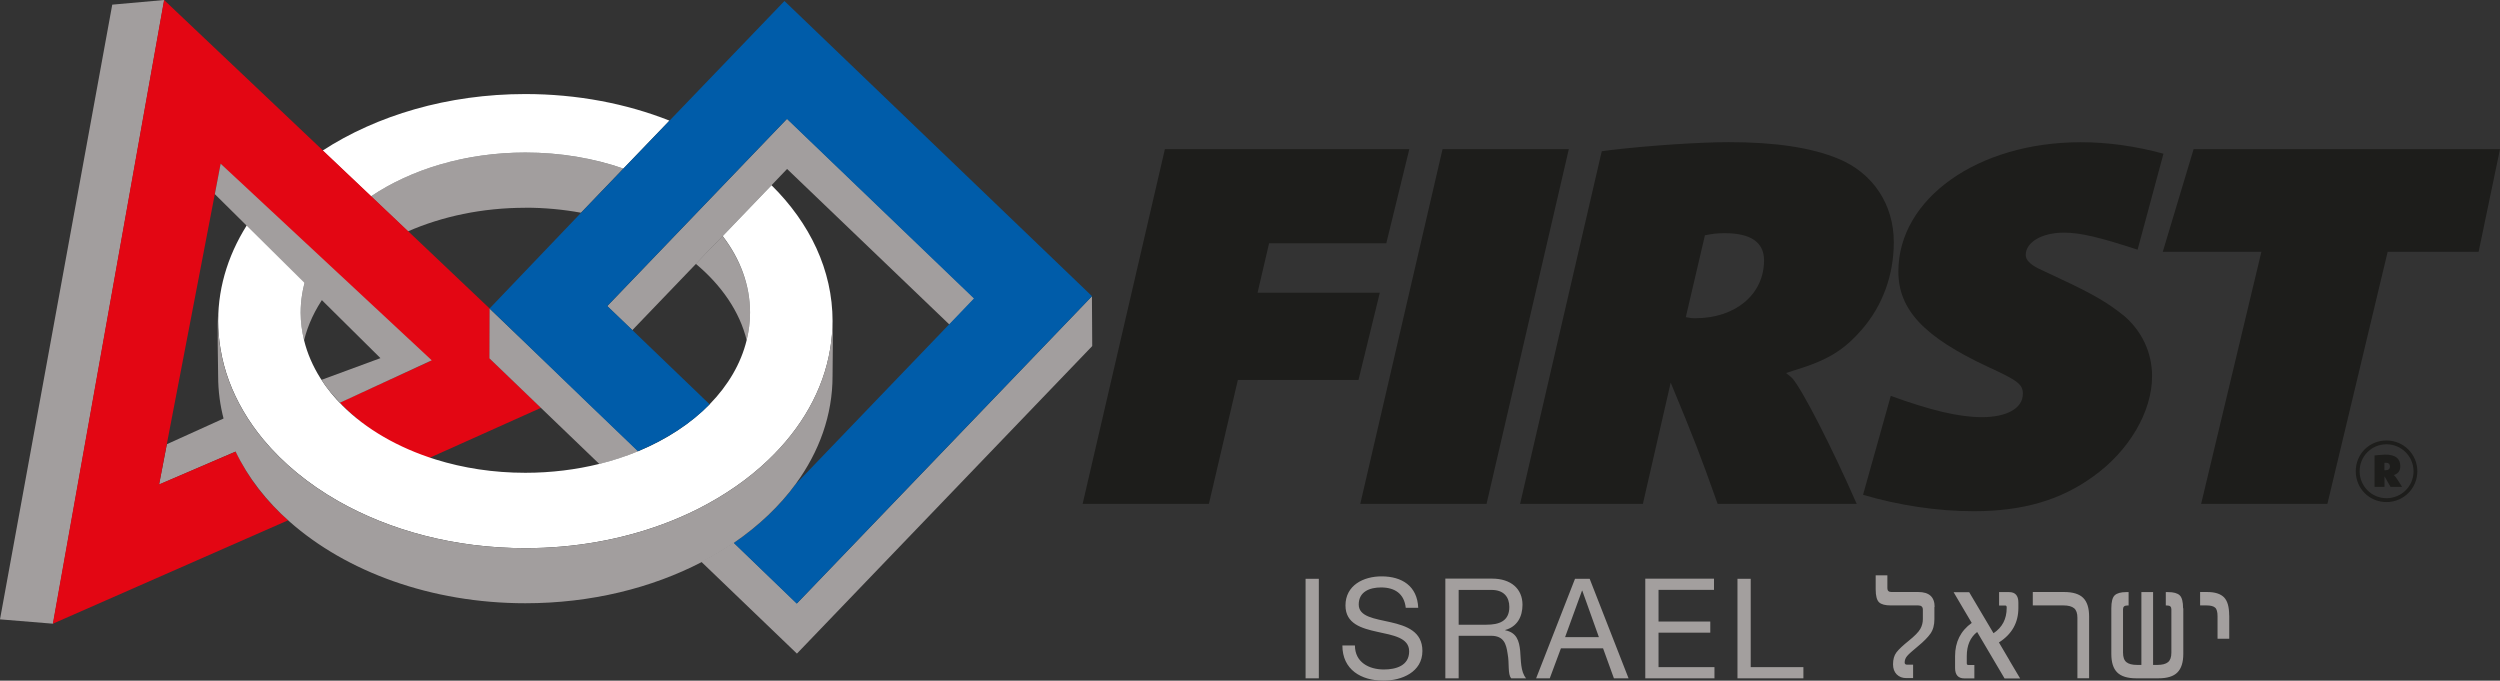 <?xml version="1.0" encoding="UTF-8"?><svg id="Layer_1" xmlns="http://www.w3.org/2000/svg" viewBox="0 0 322.71 87.86"><rect x="0" y="0" width="322.71" height="87.86" fill="#333333" stroke="none"/><defs><style>.cls-1{fill:#a39f9e;}.cls-2{fill:#a29e9e;}.cls-3{fill:#1d1d1b;}.cls-4{fill:#fff;}.cls-5{fill:#e30613;}.cls-6{fill:#005ca9;}</style></defs><polygon class="cls-3" points="150.37 19.25 181.92 19.25 178.95 31.4 163.82 31.4 162.33 37.79 178.11 37.79 175.36 49.04 159.79 49.04 156.05 65.04 139.75 65.04 150.37 19.25 150.37 19.25"/><polygon class="cls-3" points="186.21 19.25 202.51 19.25 191.89 65.04 175.59 65.04 186.21 19.25 186.21 19.25"/><path class="cls-3" d="M218.81,41.08c5.23,0,8.9-3.09,8.9-7.48,0-2.33-1.72-3.5-5.09-3.5-.97,0-1.5.07-2.54.27l-2.47,10.57c.52.07.6.14,1.2.14h0ZM206.77,19.52l1.05-.14c5.23-.62,11.74-1.03,15.33-1.03,5.98,0,10.62.69,14.13,2.13,4.49,1.85,7.18,5.9,7.18,10.78,0,4.19-1.42,8.17-4.11,11.26-2.32,2.68-4.41,3.98-8.75,5.29l-1.05.34c.45.34.6.48.82.69,1.27,1.44,5.08,8.86,8.3,16.2h-17.95c-2.32-6.52-2.99-8.24-6.06-15.65l-3.59,15.65h-15.85l10.54-45.51h0Z"/><polygon class="cls-3" points="283.16 19.25 322.71 19.25 319.95 32.5 308.21 32.5 300.43 65.04 284.13 65.04 291.91 32.5 279.18 32.5 283.16 19.25 283.16 19.25"/><path class="cls-3" d="M307.95,60.7c.35,0,.55-.17.55-.49s-.19-.48-.54-.48c-.08,0-.09,0-.17.02v.94c.06.02.09.02.15.02h0ZM306.52,58.79c.2-.02.23-.03.63-.06.4-.03.57-.05.74-.05,1.31,0,1.95.51,1.95,1.48,0,.58-.24.94-.77,1.14l-.06.02s.06.05.08.08c.14.12.6.82.98,1.45h-1.49c-.31-.57-.4-.72-.78-1.37v1.37h-1.28v-4.04h0ZM308.06,64.31c1.94,0,3.49-1.55,3.49-3.47s-1.55-3.49-3.49-3.49-3.47,1.55-3.47,3.47,1.54,3.49,3.47,3.49h0ZM308.06,56.86c2.2,0,3.98,1.77,3.98,3.97s-1.77,3.98-3.98,3.98-3.97-1.74-3.97-3.98,1.75-3.97,3.97-3.97h0Z"/><path class="cls-3" d="M274.05,40.67c-1.87-1.51-3.81-2.68-7.78-4.53l-3.21-1.51c-1.05-.55-1.57-1.1-1.57-1.72,0-1.65,2.09-2.88,4.94-2.88,2.13,0,4.66.62,9.5,2.2l3.34-12.39c-3.62-.98-7.15-1.48-10.67-1.48-13.31,0-23.55,7.28-23.55,16.68,0,4.94,3.29,8.44,11.51,12.29,3.89,1.78,4.56,2.27,4.56,3.5,0,1.85-2.02,3.02-5.31,3.02-2.92,0-6.65-.89-11.74-2.75h0s-3.58,12.77-3.58,12.77c4.58,1.36,9.59,2.12,14.28,2.12,6.36,0,11.22-1.44,15.4-4.46,4.64-3.3,7.63-8.37,7.63-12.97,0-3.09-1.35-5.9-3.74-7.9h0Z"/><path class="cls-2" d="M67.81,26.81c2.48,0,4.89.23,7.19.65l5.47-5.7c-3.83-1.32-8.12-2.07-12.66-2.07-7.72,0-14.73,2.15-19.93,5.66l4.77,4.52c4.41-1.93,9.6-3.05,15.16-3.05h0Z"/><path class="cls-4" d="M67.81,19.69c4.54,0,8.84.74,12.66,2.07l5.95-6.19c-5.55-2.19-11.88-3.43-18.61-3.43-10.03,0-19.18,2.76-26.17,7.3l6.24,5.91c5.2-3.5,12.21-5.66,19.93-5.66h0Z"/><path class="cls-2" d="M39.25,43.93c.5-2.04,1.43-3.98,2.7-5.78l-2.4-2.42c-.48,1.49-.74,3.04-.74,4.64,0,1.21.15,2.4.44,3.56h0Z"/><path class="cls-2" d="M21.54,57.33l-1.01,5.22,10.01-4.31c-.63-1.33-.76-3.06-1.12-4.47l-7.88,3.57h0Z"/><polygon class="cls-2" points="14.49 .6 0 79.95 6.85 80.51 21.2 0 14.49 .6 14.49 .6"/><path class="cls-5" d="M63.22,46.26v-6.42l-10.52-9.98-4.77-4.52-6.24-5.91L21.18,0,6.82,80.51l30.37-13.35c-3.02-2.67-5.17-5.52-6.76-8.87l-9.89,4.24.99-5.19,6.41-33.39.54-2.8,5.29,5.33,6.8,6.85,2.92,2.95,12.01,10.35-11.66,5.34c3.03,3.03,6.62,5.69,11.45,7.2l14.55-6.53-6.63-6.36h0Z"/><path class="cls-2" d="M96.38,43.93c.28-1.16.44-2.35.44-3.56,0-3.58-1.31-6.97-3.56-9.9l-3.45,3.58c3.31,2.76,5.67,6.16,6.58,9.89h0Z"/><path class="cls-2" d="M102.87,77.89l-8.19-7.87c-1.31.9-2.71,1.72-4.17,2.48l12.36,11.87,38.12-39.7-.04-6.43-38.07,39.64h0Z"/><path class="cls-2" d="M75.1,51.23l-6.74-6.47-5.16-4.93-.02,6.43,7.25,6.97,6.93,6.66c1.76-.44,3.45-.99,5.03-1.65l-7.3-7.01h0Z"/><polygon class="cls-2" points="101.6 15.32 96.18 20.97 90.19 27.21 86.11 31.46 78.38 39.51 81.62 42.62 89.85 34.05 93.29 30.47 99.59 23.91 101.6 21.81 122.56 41.9 125.81 38.53 101.6 15.32 101.6 15.32"/><path class="cls-4" d="M99.59,23.91l-6.3,6.56c2.25,2.94,3.53,6.31,3.53,9.89,0,1.21-.16,2.4-.44,3.56-.74,3.02-2.39,5.81-4.74,8.23-2.42,2.48-5.57,4.56-9.23,6.08-1.59.66-3.27,1.21-5.03,1.65-2.99.74-6.21,1.15-9.56,1.15-4.12,0-8.04-.61-11.59-1.72-4.84-1.51-8.98-3.92-12.02-6.95-1.11-1.1-2.06-2.29-2.85-3.54-.97-1.54-1.69-3.18-2.11-4.9-.28-1.16-.44-2.35-.44-3.56,0-1.6.26-3.15.74-4.64l-7.24-7.33c-2.65,3.93-4.15,8.36-4.15,13.05,0,1.21.11,2.4.3,3.56.46,2.84,1.48,5.54,2.96,8.07.74,1.27,1.6,2.49,2.57,3.66,2.55,3.07,5.83,5.77,9.68,7.96,6.68,3.8,15.05,6.07,24.14,6.07,6.36,0,12.36-1.11,17.69-3.07,1.61-.6,3.17-1.27,4.65-2.02,3.43-1.74,6.48-3.86,9.02-6.29,4.27-4.07,7.12-9,8-14.37.19-1.17.3-2.36.3-3.56,0-6.58-2.93-12.65-7.88-17.54h0Z"/><path class="cls-6" d="M75.07,51.27l7.27,6.98c3.66-1.53,6.84-3.58,9.26-6.06l-9.97-9.58-3.24-3.11,7.69-8.01,4.08-4.25,5.99-6.24,5.43-5.65,24.14,23.18-3.24,3.38-19.78,20.6c-2.08,2.86-4.78,5.39-7.98,7.57l8.12,7.84,38.12-39.69L101.26.13l-14.87,15.48-5.95,6.19-5.47,5.7-11.77,12.32,11.87,11.45h0Z"/><path class="cls-2" d="M41.52,49.02s.19.31.21.35c.58.93,1.38,1.77,2.14,2.62l11.86-5.48-27.25-25.38-.75,3.93,21.38,21.17-7.6,2.8h0Z"/><path class="cls-2" d="M107.46,41.45c0,1.21-.11,2.4-.3,3.56-.88,5.37-3.73,10.3-8,14.37-2.54,2.43-5.58,4.55-9.02,6.29-1.48.75-3.03,1.43-4.65,2.02-5.32,1.97-11.33,3.07-17.69,3.07-9.09,0-17.45-2.27-24.14-6.07-3.85-2.19-7.13-4.88-9.68-7.96-.97-1.17-1.83-2.39-2.57-3.66-1.48-2.53-2.5-5.23-2.96-8.07-.19-1.17-.3-2.36-.3-3.56,0-.38.03-.75.05-1.13,0-.02-.01-.05-.01-.07-.19,1.17-.03,7.12-.03,8.32,0,1.91.25,3.78.73,5.59.37,1.41.87,2.78,1.51,4.11,1.59,3.35,3.98,6.43,7.01,9.1,7.28,6.42,18.2,10.51,30.41,10.51,8.48,0,16.32-1.97,22.77-5.32,1.46-.76,2.86-1.59,4.16-2.49,3.19-2.19,5.9-4.75,7.98-7.61,3.02-4.13,4.74-8.87,4.74-13.9,0-1.06.09-6.09-.01-8.09-.02-.27.01.61.01.96h0Z"/><path class="cls-1" d="M168.53,87.56h1.71v-12.85h-1.71v12.85h0ZM183.07,78.47c-.11-2.83-2.11-4.07-4.73-4.07-2.34,0-4.66,1.15-4.66,3.76,0,2.36,2.07,2.95,4.12,3.4,2.05.45,4.1.76,4.1,2.52,0,1.85-1.71,2.34-3.26,2.34-1.94,0-3.74-.94-3.74-3.1h-1.62c0,3.13,2.43,4.54,5.31,4.54,2.34,0,5.02-1.1,5.02-3.83,0-2.52-2.05-3.24-4.1-3.71-2.07-.47-4.12-.7-4.12-2.29,0-1.67,1.44-2.2,2.88-2.2,1.76,0,2.99.79,3.19,2.63h1.62ZM188.29,80.63v-4.48h4.25c1.6,0,2.29.94,2.29,2.2,0,1.87-1.37,2.29-2.97,2.29h-3.56ZM186.58,87.56h1.71v-5.49h4.18c1.66,0,1.96,1.06,2.14,2.32.25,1.26-.02,2.65.47,3.17h1.91c-.72-.88-.65-2.29-.76-3.55-.13-1.26-.43-2.36-1.93-2.65v-.04c1.55-.43,2.23-1.71,2.23-3.26,0-2.05-1.49-3.37-3.91-3.37h-6.05v12.85h0ZM198.29,87.56h1.76l1.44-3.87h5.44l1.4,3.87h1.89l-5.02-12.85h-1.89l-5.02,12.85h0ZM204.21,76.25h.04l2.14,5.99h-4.36l2.18-5.99h0ZM212.38,87.56h8.93v-1.44h-7.22v-4.45h6.68v-1.44h-6.68v-4.09h7.16v-1.44h-8.87v12.85h0ZM224.28,87.56h8.51v-1.44h-6.8v-11.41h-1.71v12.85h0ZM249.73,78.35c0-1.28-.7-1.93-2.11-1.93h-3.45c-.36,0-.54-.16-.54-.48v-1.67h-1.51v1.79c0,.86.15,1.42.44,1.69.29.27.79.4,1.5.4h3.54c.41,0,.61.18.61.55v1.23c0,.44-.11.87-.34,1.27-.23.4-.72.9-1.48,1.51-.76.61-1.29,1.11-1.59,1.5-.3.4-.44.91-.44,1.54,0,.55.16.98.47,1.3.32.32.73.48,1.23.48h.89v-1.73h-.76c-.22,0-.33-.09-.33-.28,0-.31.11-.59.32-.84.21-.25.68-.67,1.41-1.27.73-.6,1.26-1.14,1.6-1.62s.51-1.1.51-1.86v-1.59h0ZM259.39,85.24l-1.36-2.31c1.68-1.07,2.51-2.55,2.51-4.45v-.7c0-.9-.4-1.35-1.2-1.35h-1.29v1.73h.77c.14,0,.21.07.21.22v.11c0,1.41-.57,2.5-1.7,3.25l-1.57-2.65-1.57-2.65h-2.01l1.17,1.99,1.17,1.98c-1.43,1.02-2.15,2.45-2.15,4.28v1.53c0,.9.4,1.35,1.2,1.35h1.29v-1.73h-.77c-.14,0-.21-.07-.21-.21v-.94c0-1.38.45-2.42,1.34-3.11l1.77,3,1.77,3h2.01l-1.37-2.31h0ZM269.67,79.58c0-1.09-.25-1.89-.76-2.4-.5-.5-1.32-.76-2.46-.76h-4.05v1.73h3.95c.63,0,1.08.12,1.38.36.29.24.43.65.43,1.23v7.81h1.51v-7.97h0ZM281.8,78.52c0-.85-.15-1.41-.44-1.68-.29-.27-.79-.41-1.5-.41h-.29v1.73h.18c.36,0,.54.16.54.48v5.6c0,.58-.14.99-.43,1.23-.29.24-.75.36-1.38.36h-.55v-9.4h-1.51v9.4h-.56c-.63,0-1.09-.12-1.38-.36-.29-.24-.43-.65-.43-1.23v-5.6c0-.32.18-.48.54-.48h.18v-1.73h-.29c-.71,0-1.21.14-1.5.41-.29.27-.44.83-.44,1.68v5.89c0,1.09.25,1.89.76,2.39.5.5,1.32.76,2.46.76h2.85c1.14,0,1.96-.25,2.46-.76.5-.5.76-1.3.76-2.39v-5.89h0ZM287.75,79.43c0-1.1-.22-1.87-.67-2.33-.45-.45-1.17-.68-2.17-.68h-.91v1.73h.81c.53,0,.9.09,1.12.28.22.18.32.56.32,1.13v2.89h1.51v-3.02h0Z"/></svg>